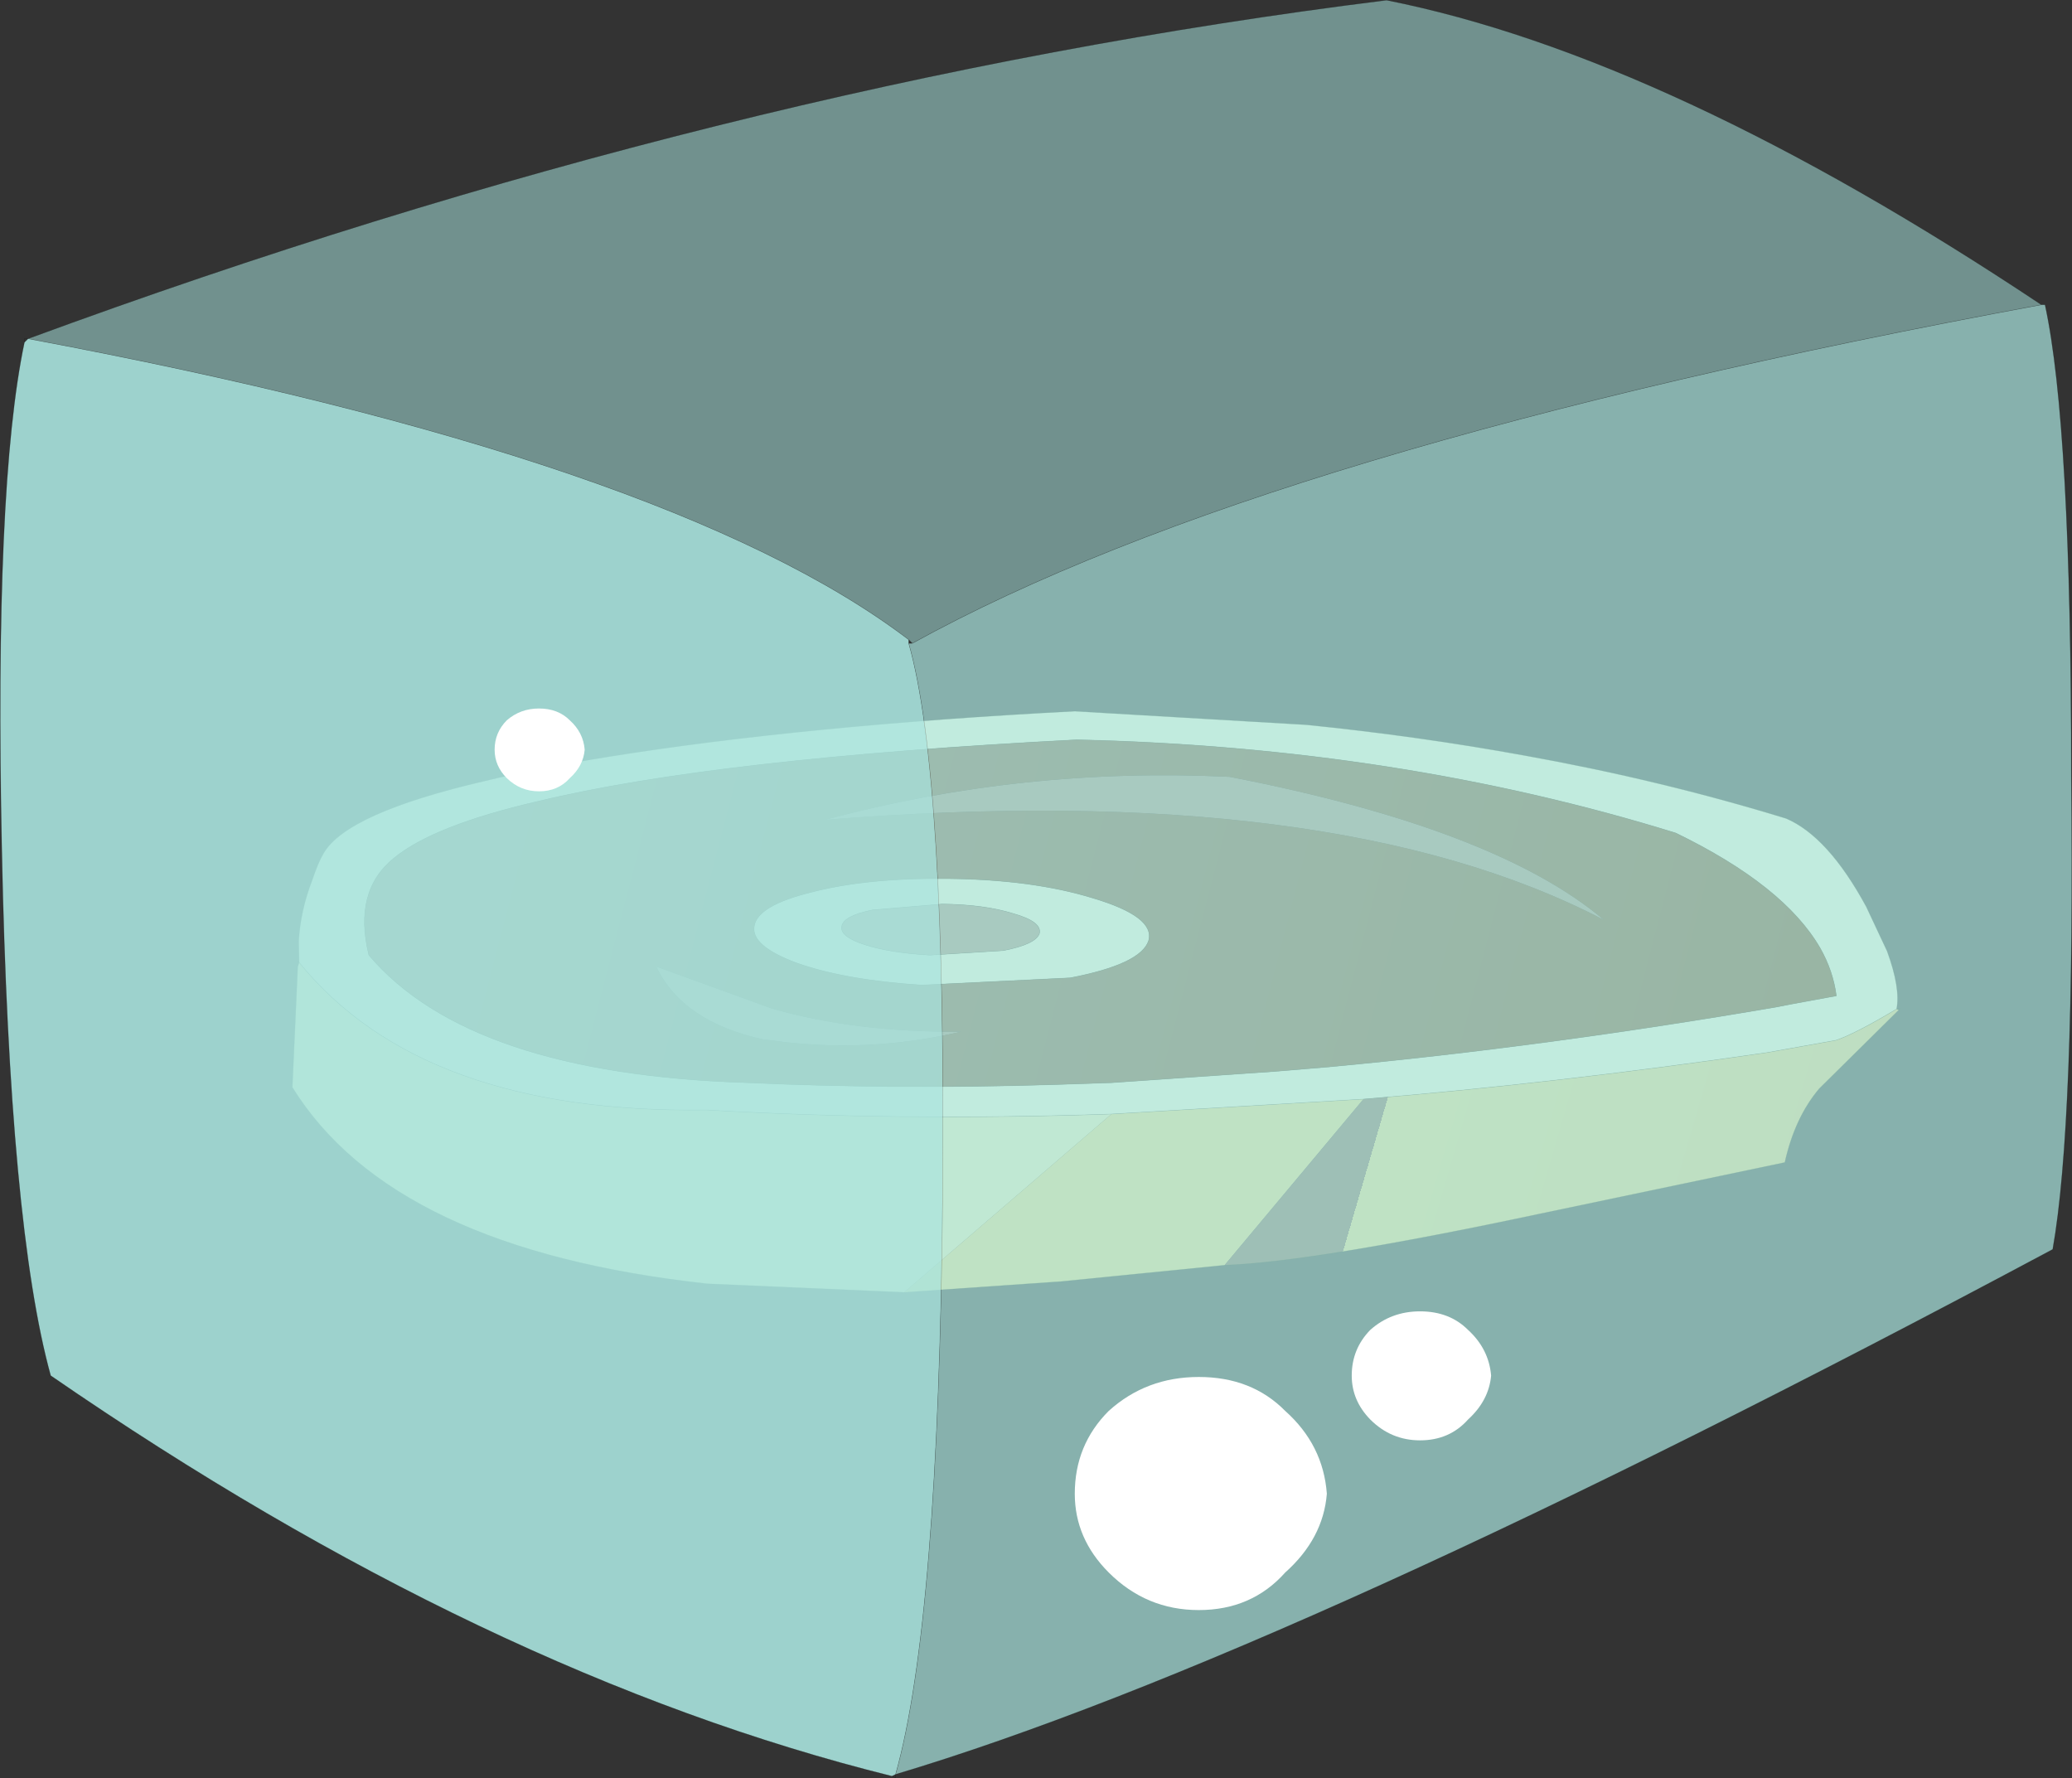 <svg viewBox="0 0 228.93 196.45" xmlns="http://www.w3.org/2000/svg" xmlns:xlink="http://www.w3.org/1999/xlink"><rect x="0" y="0" width="228.93" height="196.45" fill="#333333" stroke="none"/><use transform="translate(.05 .02)" width="228.85" height="196.4" xlink:href="#a"/><defs><linearGradient id="b" x1="-819.2" x2="819.2" gradientTransform="matrix(-.099 -.007 -.007 .027 263.7 211.85)" gradientUnits="userSpaceOnUse"><stop stop-color="#744314" offset="0"/><stop stop-color="#836753" offset="1"/><stop stop-color="#7d8a75" offset="1"/></linearGradient><linearGradient id="c" x1="-819.2" x2="819.2" gradientTransform="matrix(-.048 -.003 -.007 .024 332.75 241.95)" gradientUnits="userSpaceOnUse"><stop stop-color="#f2ca77" offset="0"/><stop stop-color="#f7e086" offset="1"/><stop stop-color="#836753" offset="1"/></linearGradient><g id="a"><path d="m241.9 254.45-21.75-.95q-34.75-3.8-45.85-21.7l.6-13.35.15-.45q13.6 16.75 45 16.3 21.35 1.25 44.75.45l-22.9 19.7" fill="#fcf3ba" fill-rule="evenodd" transform="translate(-142.05 -111.7)"/><path d="m277.3 251.45-18.05 1.8-17.35 1.2 22.9-19.7 27.85-1.65-15.35 18.35" fill="#f7e086" fill-rule="evenodd" transform="translate(-142.05 -111.7)"/><path d="m175.05 218-.05-2.35q.2-3.4 1.5-6.75.65-1.95 1.25-2.95 2.55-4.45 17.85-8 5.75-1.4 13.5-2.65 21.8-3.5 51.65-5.05l25.6 1.5q12.35 1.25 24.15 3.4 15 2.7 28.85 6.95 4.65 2 8.85 9.75l2.3 4.9q1.5 4.1 1.05 6.4-4.6 2.75-6.7 3.45l-7.55 1.35q-23.3 3.4-44.65 5.15l-27.85 1.65q-23.4.8-44.75-.45-31.4.45-45-16.3m152.1-14.3q-30.65-9.5-66.2-10.3-39.8 2.05-59.5 6.8-11.5 2.65-15.9 6.25-4.55 3.65-2.8 10.75 11.15 13.15 41.95 14.1 16.45.75 33.95.2l6.1-.2 18.1-1.25 6-.5q23.65-2.2 49.35-6.6l1.8-.35 4.9-.9q-.35-2.75-1.8-5.3-4-6.9-15.95-12.7m-73.2 8.9q-3.2-1-7.85-1.05l-7.7.65q-3.2.65-3.4 1.8-.25 1.15 2.55 2.05t7.2 1.15l8.1-.5q3.6-.7 4-1.9.3-1.3-2.9-2.2m-10.1 7.9q-8.5-.55-13.85-2.45-5.1-1.9-4.65-4.1.4-2.25 6.3-3.7 6.15-1.6 15.05-1.5 9.4.1 16.05 2.15 6.9 2.05 6.15 4.7-.85 2.6-8.65 4.1l-16.4.8" fill="#ffffe1" fill-rule="evenodd" transform="translate(-142.05 -111.7)"/><path d="M253.95 212.6q3.2.9 2.9 2.2-.4 1.2-4 1.9l-8.1.5q-4.4-.25-7.2-1.15T235 214q.2-1.15 3.4-1.8l7.7-.65q4.65.05 7.85 1.05m-39.45 5.85 12.8 4.65q9.25 2.65 20.9 2.55-10.65 2.5-21.45.9h-.25q-9.1-1.95-12-8.1m18.65-16.2q21.75-5.85 44.7-4.75 29.4 5.7 41.35 15.8-29.85-15.55-86.05-11.05" fill="#a98b78" fill-rule="evenodd" transform="translate(-142.05 -111.7)"/><path d="M327.15 203.7q11.95 5.8 15.95 12.7 1.45 2.55 1.8 5.3l-4.9.9-1.8.35q-25.7 4.4-49.35 6.6l-6 .5-18.1 1.25-6.1.2q-17.5.55-33.95-.2-30.8-.95-41.95-14.1-1.75-7.1 2.8-10.75 4.4-3.6 15.9-6.25 19.7-4.75 59.5-6.8 35.55.8 66.2 10.3m-83.3 16.8 16.4-.8q7.8-1.5 8.65-4.1.75-2.65-6.15-4.7-6.65-2.05-16.05-2.15-8.9-.1-15.05 1.5-5.9 1.45-6.3 3.7-.45 2.2 4.65 4.1 5.35 1.9 13.85 2.45m-29.35-2.05q2.9 6.15 12 8.1h.25q10.8 1.6 21.45-.9-11.65.1-20.9-2.55l-12.8-4.65m18.65-16.2q56.2-4.5 86.05 11.05-11.95-10.1-41.35-15.8-22.95-1.1-44.7 4.75" fill="url(#b)" fill-rule="evenodd" transform="translate(-142.05 -111.7)"/><path d="m351.8 223.25-8.8 8.7q-2.7 3.2-3.8 8.15l-26.95 5.65q-25.15 5.35-34.95 5.7l15.35-18.35q21.35-1.75 44.65-5.15l7.55-1.35q2.1-.7 6.7-3.45l.25.1" fill="url(#c)" fill-rule="evenodd" transform="translate(-142.05 -111.7)"/><path d="m33 106.3-.05-2.35q.2-3.4 1.5-6.75.65-1.95 1.25-2.95 2.55-4.45 17.85-8 5.75-1.4 13.5-2.65 21.8-3.5 51.65-5.05l25.6 1.5q12.35 1.25 24.15 3.4 15 2.7 28.85 6.95 4.65 2 8.85 9.75l2.3 4.9q1.5 4.1 1.05 6.4l.4-.05-.15.15-8.8 8.7q-2.7 3.2-3.8 8.15l-26.95 5.65q-25.15 5.35-34.95 5.7l-18.05 1.8-17.35 1.2-21.75-.95q-34.75-3.8-45.85-21.7l.6-13.35-.05-.5.2.05q13.6 16.75 45 16.3 21.35 1.25 44.75.45l27.85-1.65q21.35-1.75 44.65-5.15l7.55-1.35q2.1-.7 6.7-3.45l.25.1M185.1 92q-30.65-9.5-66.2-10.3-39.8 2.05-59.5 6.8-11.5 2.65-15.9 6.25-4.55 3.65-2.8 10.75 11.15 13.15 41.95 14.1 16.45.75 33.95.2l6.1-.2 18.1-1.25 6-.5q23.65-2.2 49.35-6.6l1.8-.35 4.9-.9q-.35-2.75-1.8-5.3-4-6.9-15.95-12.7m-73.2 8.9q3.2.9 2.9 2.2-.4 1.2-4 1.9l-8.1.5q-4.4-.25-7.2-1.15t-2.55-2.05q.2-1.15 3.4-1.8l7.7-.65q4.65.05 7.85 1.05m-10.1 7.9q-8.5-.55-13.85-2.45-5.1-1.9-4.65-4.1.4-2.25 6.3-3.7 6.15-1.6 15.05-1.5 9.4.1 16.05 2.15 6.9 2.05 6.15 4.7-.85 2.6-8.65 4.1l-16.4.8m-68.95-2.05.15-.45z" fill="none" stroke="#0d2608" stroke-linecap="round" stroke-linejoin="round" stroke-opacity=".4" stroke-width=".05"/><path d="M367.55 145.35q-85.65 15.8-124.75 37.4l-.4-.4q-26.2-19.95-97.3-33.25 76.9-28.3 150.1-37.4 31.15 6.2 72.35 33.65" fill="#a8e3dd" fill-opacity=".533" fill-rule="evenodd" transform="translate(-142.05 -111.7)"/><path d="M367.55 145.35h.4q2.9 13.3 2.9 51.95.4 38.65-2.05 52.4-84 44.9-127.85 58 4.75-16.85 5.2-63.8.4-46.6-3.75-61.15h.4q39.1-21.6 124.75-37.4" fill="#a8e3dd" fill-opacity=".714" fill-rule="evenodd" transform="translate(-142.05 -111.7)"/><path d="M242.4 182.75q4.15 14.55 3.75 61.15-.45 46.95-5.2 63.8l-.4.2q-44.9-11.15-92.95-44.25-4.55-16.45-5.4-58-.85-40.35 2.5-56.15l.4-.4q71.1 13.3 97.3 33.25v.4" fill="#a8e3dd" fill-opacity=".902" fill-rule="evenodd" transform="translate(-142.05 -111.7)"/><path d="M98.9 196q43.85-13.1 127.85-58 2.45-13.75 2.05-52.4 0-38.65-2.9-51.95h-.4q-85.65 15.8-124.75 37.4h-.4q4.15 14.55 3.75 61.15-.45 46.95-5.2 63.8v.4l-.4-.2q-44.9-11.15-92.95-44.25Q1 135.5.15 93.95-.7 53.6 2.65 37.8v-.4h.4Q79.95 9.1 153.15 0q31.15 6.2 72.35 33.65m-125.15 37 .4.4m-.4-.4v.4M2.65 37.8l.4-.4q71.1 13.3 97.3 33.25M98.9 196l-.4.2" fill="none" stroke="#000" stroke-linecap="round" stroke-linejoin="round" stroke-opacity=".302" stroke-width=".05"/><path d="M284 285.4q-3.7 4.15-9.55 4.15-5.8 0-9.95-4.15-3.75-3.75-3.75-8.7 0-5.4 3.75-9.15 4.15-3.75 9.95-3.75 5.85 0 9.55 3.75 4.2 3.75 4.6 9.15-.4 4.95-4.6 8.7M304.2 268.5q-2.05 2.3-5.3 2.3-3.2 0-5.5-2.3-2.05-2.1-2.05-4.85 0-2.95 2.05-5.05 2.3-2.05 5.5-2.05 3.25 0 5.3 2.05 2.3 2.1 2.55 5.05-.25 2.75-2.55 4.85M204.95 197.65q-1.3 1.45-3.4 1.45-2.05 0-3.55-1.45-1.35-1.35-1.35-3.15 0-1.9 1.35-3.25 1.5-1.3 3.55-1.3 2.1 0 3.4 1.3 1.5 1.35 1.65 3.25-.15 1.8-1.65 3.15" fill="#fff" fill-rule="evenodd" transform="translate(-142.05 -111.7)"/></g></defs></svg>